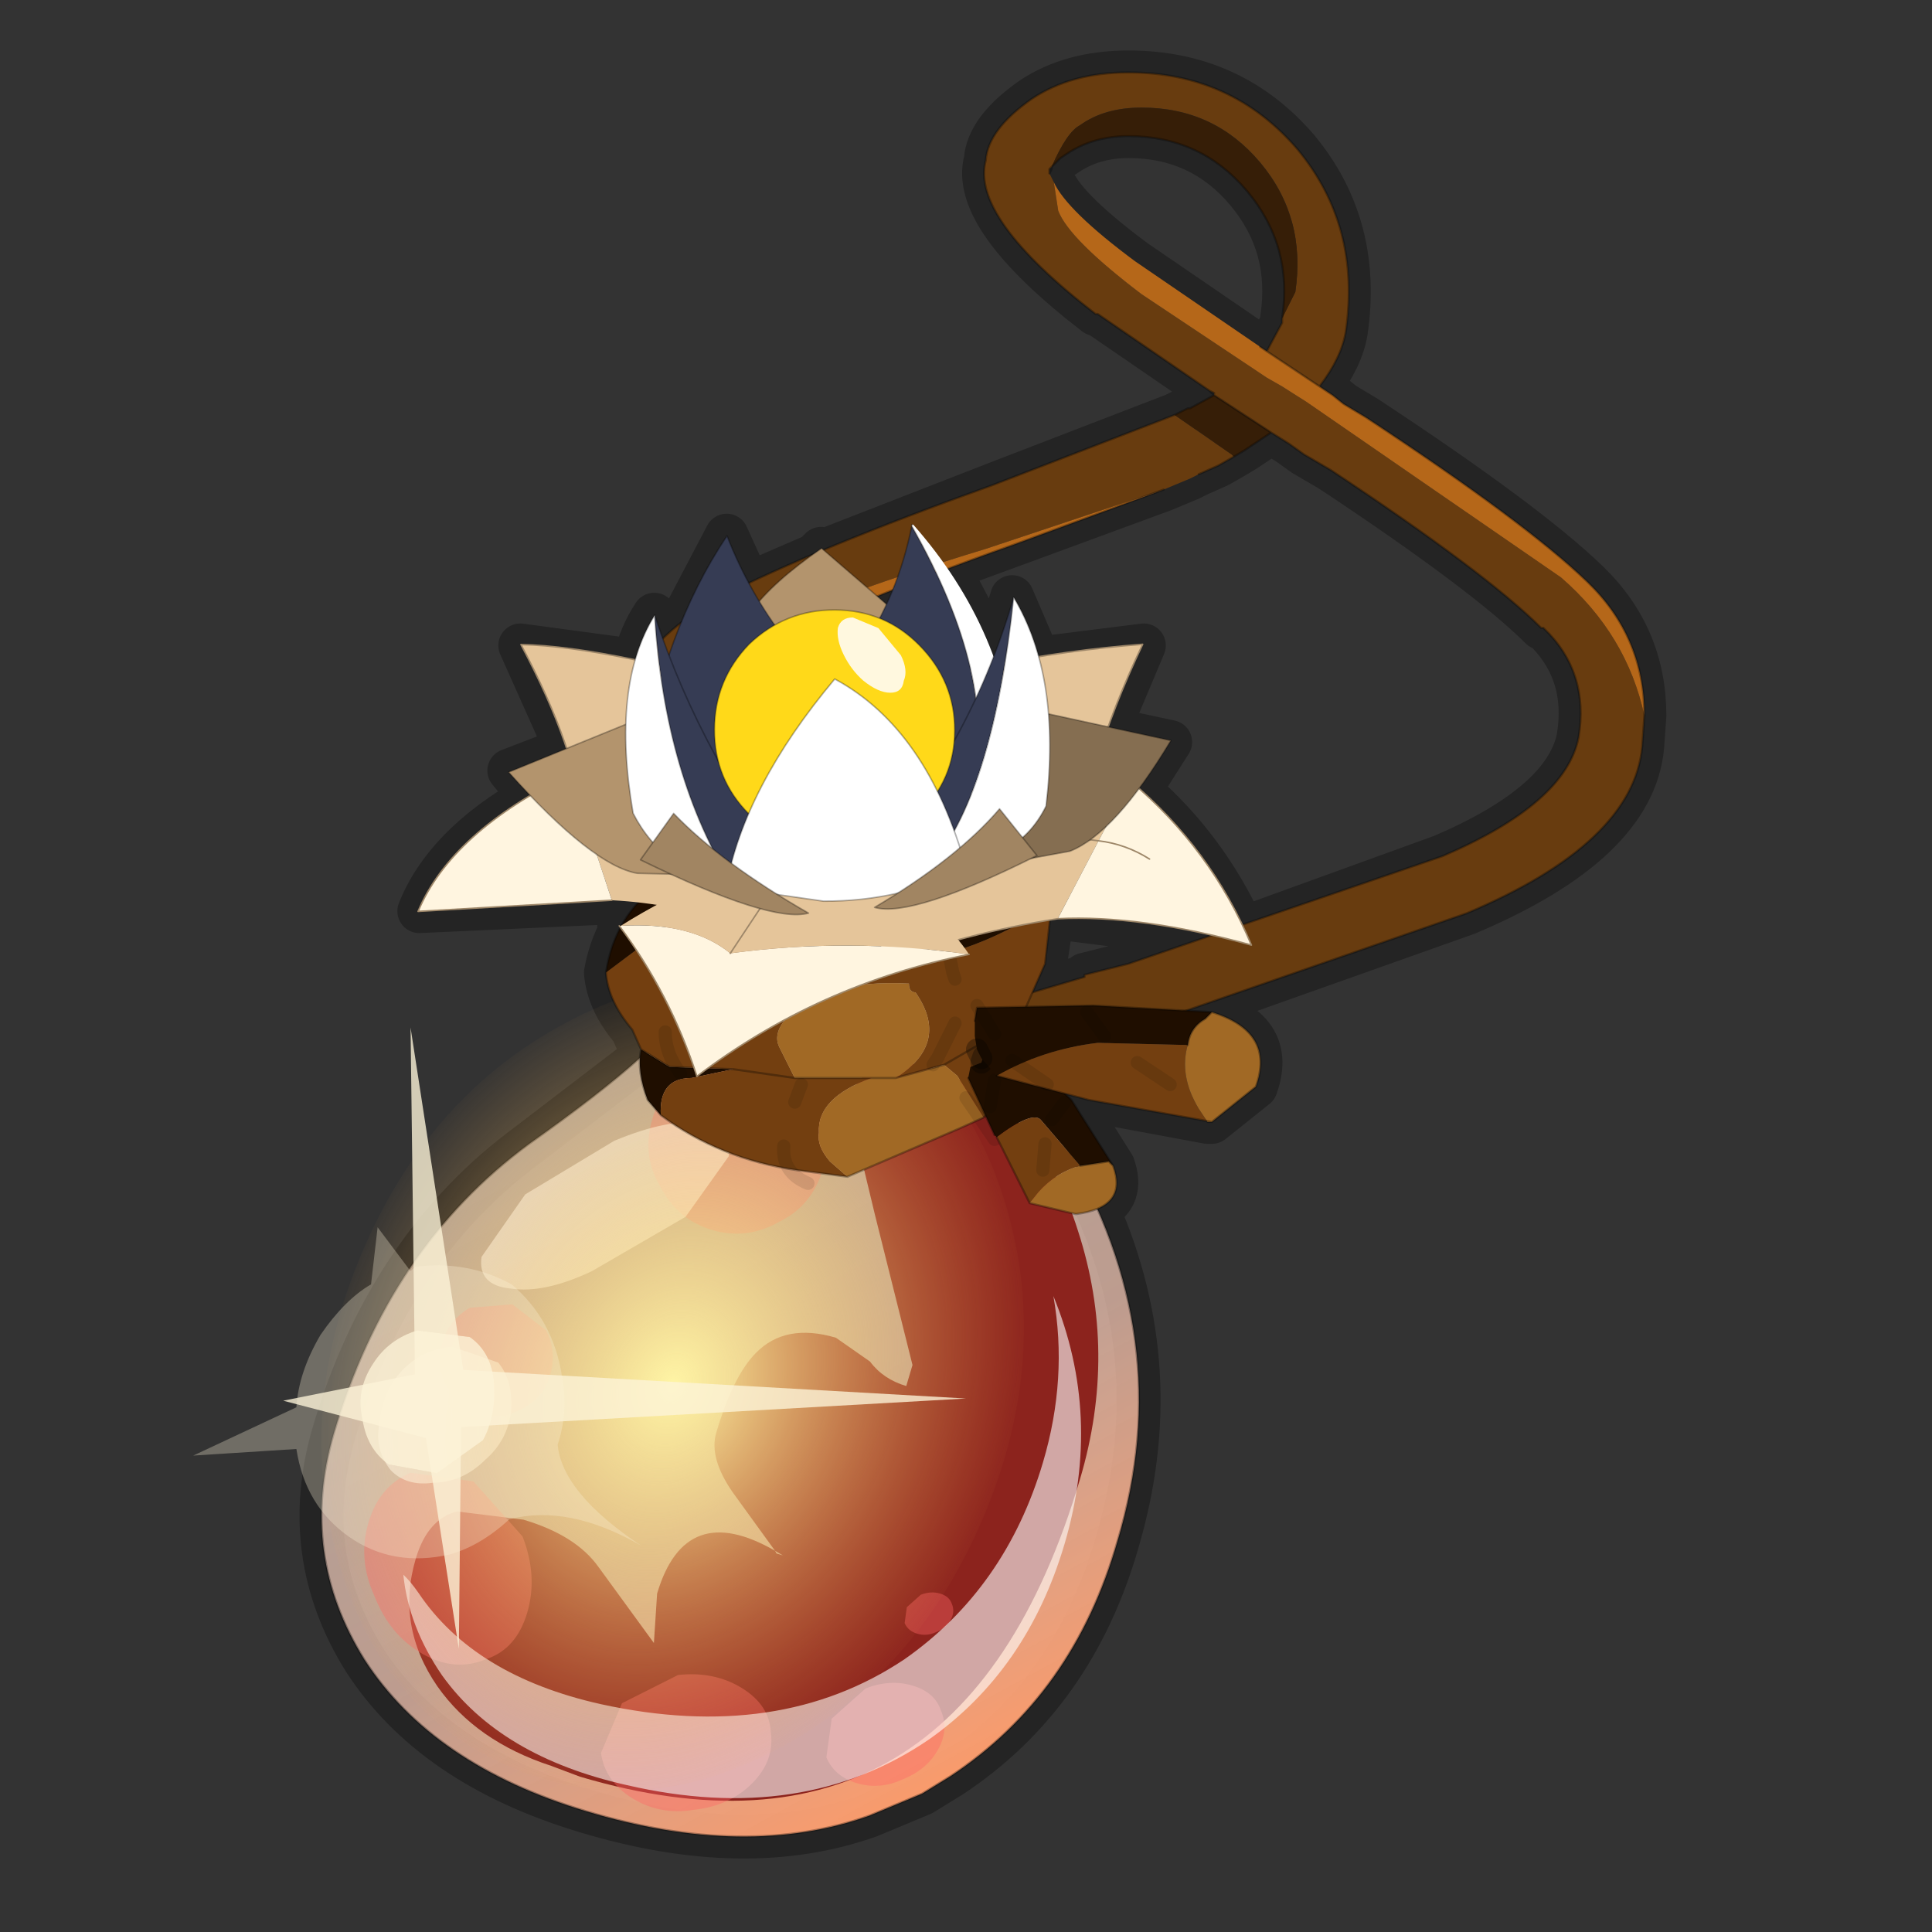 <?xml version="1.0" encoding="UTF-8" standalone="no"?>
<svg xmlns:xlink="http://www.w3.org/1999/xlink" height="440.0px" width="440.0px" xmlns="http://www.w3.org/2000/svg">
  <rect width="100%" height="100%" fill="#333333" stroke="none"/>
  <g transform="matrix(10.0, 0.0, 0.0, 10.0, 0.0, 0.0)">
    <use height="44.0" transform="matrix(1.0, 0.0, 0.0, 1.0, 0.0, 0.0)" width="44.0" xlink:href="#shape0"/>
    <use height="17.75" transform="matrix(0.958, 0.284, -0.284, 0.958, 13.459, 22.038)" width="14.0" xlink:href="#sprite0"/>
    <use height="2.6" transform="matrix(0.724, 0.215, -0.284, 0.958, 10.438, 29.34)" width="3.4" xlink:href="#sprite1"/>
    <use height="2.6" transform="matrix(1.142, 0.338, -0.448, 1.51, 15.441, 23.512)" width="3.4" xlink:href="#sprite1"/>
    <use height="2.6" transform="matrix(1.063, 0.605, -0.448, 1.51, 8.975, 32.709)" width="3.4" xlink:href="#sprite1"/>
    <use height="2.6" transform="matrix(0.372, -0.654, 0.929, 0.275, 18.309, 40.254)" width="3.4" xlink:href="#sprite1"/>
    <use height="2.6" transform="matrix(0.731, -0.74, 1.142, 0.7, 12.922, 40.048)" width="3.4" xlink:href="#sprite1"/>
    <use height="2.6" transform="matrix(0.153, -0.269, 0.383, 0.113, 20.392, 37.06)" width="3.4" xlink:href="#sprite1"/>
    <use height="14.95" transform="matrix(0.958, 0.284, -0.284, 0.958, 11.052, 24.118)" width="15.8" xlink:href="#sprite2"/>
    <use height="65.0" transform="matrix(0.113, -0.268, -0.218, -0.092, 18.731, 43.245)" width="65.0" xlink:href="#sprite3"/>
    <use height="18.8" transform="matrix(1.0, 0.0, 0.0, 1.0, 4.4, 18.75)" width="24.3" xlink:href="#shape5"/>
    <use height="18.4" transform="matrix(0.684, 0.003, -0.002, 0.684, 9.547, 11.899)" width="27.75" xlink:href="#sprite4"/>
  </g>
  <defs>
    <g id="shape0" transform="matrix(1.0, 0.0, 0.0, 1.0, 0.0, 0.0)">
      <path d="M44.0 44.0 L0.0 44.0 0.0 0.0 44.0 0.0 44.0 44.0" fill="#43adca" fill-opacity="0.0" fill-rule="evenodd" stroke="none"/>
      <path d="M24.15 3.6 L24.3 3.5 Q24.9 3.1 25.7 3.1 27.35 3.1 28.4 4.35 29.45 5.6 29.2 7.25 L29.2 7.35 28.85 8.0 28.7 7.9 25.85 5.95 Q24.3 4.8 24.0 4.15 L23.95 4.05 23.9 3.95 23.9 3.85 24.15 3.6 M23.5 2.25 Q22.5 2.95 22.45 3.65 22.1 4.95 24.95 7.15 L25.0 7.15 27.55 8.9 27.65 8.95 27.65 9.0 27.1 9.3 27.05 9.3 26.75 9.45 22.6 11.05 18.75 12.55 18.7 12.5 18.55 12.65 17.05 13.3 16.55 12.2 15.5 14.2 15.1 14.55 14.9 14.0 Q14.6 14.45 14.45 15.05 L11.85 14.7 12.9 17.05 11.6 17.55 12.1 18.15 Q10.15 19.25 9.55 20.75 L13.95 20.55 14.55 20.6 14.15 21.1 14.1 21.1 14.15 21.15 Q13.9 21.6 13.8 22.15 13.85 22.8 14.4 23.45 L14.6 23.9 14.6 24.1 12.05 26.05 Q8.85 28.4 7.6 32.65 6.8 35.4 8.3 37.8 9.85 40.2 13.35 41.25 17.0 42.35 19.8 41.35 L21.0 40.85 21.65 40.45 Q24.45 38.6 25.45 35.1 26.6 31.2 25.0 27.55 25.6 27.25 25.35 26.55 L24.5 25.2 24.4 25.05 24.35 24.95 24.8 25.05 27.5 25.55 27.6 25.55 28.6 24.75 Q29.05 23.5 27.6 23.05 L27.2 23.0 33.4 20.8 Q37.2 19.2 37.4 17.0 L37.45 16.3 Q37.45 14.5 36.15 13.25 34.75 11.9 31.1 9.5 L30.6 9.2 30.35 9.0 30.05 8.8 Q30.55 8.15 30.65 7.55 31.0 5.15 29.55 3.4 28.05 1.65 25.7 1.65 24.4 1.65 23.5 2.25 M27.3 10.8 L27.75 10.6 28.1 10.4 28.35 10.25 28.95 9.85 29.35 10.1 29.7 10.35 30.3 10.7 Q33.85 13.05 35.1 14.3 L35.15 14.3 Q36.2 15.3 35.95 16.8 35.65 18.3 32.85 19.5 L28.3 21.15 Q27.45 19.3 25.95 18.0 L26.65 16.9 25.25 16.6 26.05 14.7 23.65 15.0 23.05 13.6 22.65 14.95 21.6 12.95 23.1 12.4 26.5 11.15 27.1 10.9 27.3 10.8 M24.1 20.9 L27.65 21.35 25.7 21.95 25.5 22.0 24.7 22.2 24.7 22.25 23.6 22.55 23.8 21.95 23.95 20.95 24.1 20.9 M20.2 13.75 L20.3 13.45 20.0 13.6 20.2 13.75" fill="none" stroke="#000000" stroke-linecap="round" stroke-linejoin="round" stroke-opacity="0.302" stroke-width="1.0"/>
      <path d="M29.2 7.25 L29.5 6.65 Q29.75 4.95 28.7 3.7 27.65 2.45 26.0 2.45 25.15 2.45 24.6 2.85 24.3 3.0 23.95 3.8 L23.9 3.85 23.9 3.9 23.9 3.95 23.95 4.05 24.0 4.15 24.1 4.8 Q24.35 5.45 26.0 6.7 L28.85 8.6 29.2 8.8 29.75 9.15 35.55 13.15 Q37.05 14.45 37.45 16.3 L37.4 17.0 Q37.2 19.2 33.4 20.8 L26.05 23.35 26.0 23.35 25.9 23.4 25.15 23.6 21.85 24.6 21.3 24.5 21.2 24.5 18.65 23.65 18.2 23.45 Q16.7 22.75 15.75 21.9 13.65 20.0 13.8 17.5 13.85 16.65 14.15 15.9 14.75 14.5 16.4 13.6 18.55 12.5 22.6 11.05 L26.75 9.45 28.05 10.35 28.1 10.4 27.75 10.6 27.3 10.8 27.1 10.9 26.5 11.15 22.45 12.5 Q18.5 13.7 16.45 14.75 14.7 15.55 14.6 17.3 14.5 19.05 16.1 20.5 17.5 21.8 20.2 22.7 L20.25 22.7 21.0 22.95 21.55 23.1 21.65 23.15 24.7 22.25 24.7 22.2 25.5 22.0 25.7 21.95 32.85 19.5 Q35.65 18.3 35.95 16.8 36.2 15.3 35.15 14.3 L35.1 14.3 Q33.85 13.05 30.3 10.7 L29.7 10.35 29.35 10.1 28.95 9.85 27.65 9.0 27.65 8.95 27.55 8.9 25.0 7.15 24.95 7.15 Q22.1 4.95 22.45 3.65 22.5 2.95 23.5 2.25 24.4 1.65 25.7 1.65 28.05 1.65 29.55 3.4 31.0 5.15 30.65 7.55 30.55 8.15 30.05 8.8 L28.85 8.0 29.2 7.35 29.2 7.3 29.2 7.25" fill="#683c0f" fill-rule="evenodd" stroke="none"/>
      <path d="M23.95 3.8 Q24.3 3.0 24.6 2.85 25.15 2.45 26.0 2.45 27.65 2.45 28.7 3.7 29.75 4.95 29.5 6.65 L29.2 7.25 Q29.45 5.6 28.4 4.35 27.35 3.1 25.7 3.1 24.9 3.1 24.3 3.5 L24.15 3.6 23.95 3.8 M27.65 9.0 L28.95 9.85 28.35 10.25 28.1 10.4 28.05 10.35 26.75 9.45 27.05 9.3 27.1 9.3 27.65 9.0" fill="#361e07" fill-rule="evenodd" stroke="none"/>
      <path d="M28.85 8.0 L30.05 8.8 30.35 9.0 30.6 9.2 31.1 9.5 Q34.75 11.9 36.15 13.25 37.45 14.5 37.45 16.3 37.05 14.45 35.55 13.15 L29.75 9.15 29.2 8.8 28.85 8.6 26.0 6.7 Q24.35 5.45 24.1 4.8 L24.0 4.15 Q24.3 4.8 25.85 5.95 L28.7 7.9 28.85 8.0 M20.2 22.7 Q17.5 21.8 16.1 20.5 14.5 19.05 14.6 17.3 14.7 15.55 16.45 14.75 18.5 13.7 22.45 12.5 L26.5 11.15 23.1 12.4 Q19.15 13.8 17.1 14.9 15.35 15.8 15.25 17.6 15.15 19.4 16.75 20.8 17.95 21.9 20.2 22.7" fill="#b56719" fill-rule="evenodd" stroke="none"/>
      <path d="M29.2 7.25 L29.2 7.3 29.2 7.35 28.85 8.0 30.05 8.8 Q30.55 8.15 30.65 7.55 31.0 5.15 29.55 3.4 28.05 1.65 25.7 1.65 24.4 1.65 23.5 2.25 22.5 2.95 22.45 3.65 22.1 4.95 24.95 7.15 L25.0 7.15 27.55 8.9 27.65 8.95 27.65 9.0 28.95 9.85 29.35 10.1 29.7 10.35 30.3 10.7 Q33.85 13.05 35.1 14.3 L35.15 14.3 Q36.2 15.3 35.95 16.8 35.65 18.3 32.85 19.5 L25.7 21.95 25.5 22.0 24.7 22.2 24.7 22.25 21.65 23.15 21.55 23.1 21.0 22.95 20.25 22.7 20.2 22.7 Q17.95 21.9 16.75 20.8 15.15 19.4 15.25 17.6 15.35 15.8 17.1 14.9 19.15 13.8 23.1 12.4 L26.5 11.15 M27.3 10.8 L27.75 10.6 28.1 10.4 28.35 10.25 28.95 9.85 29.35 10.1 M26.75 9.45 L22.6 11.05 Q18.55 12.5 16.4 13.6 14.75 14.5 14.15 15.9 13.85 16.65 13.8 17.5 13.65 20.0 15.75 21.9 16.7 22.75 18.2 23.45 L18.65 23.65 21.2 24.5 21.3 24.5 21.85 24.6 25.15 23.6 25.9 23.4 26.0 23.35 26.05 23.35 33.4 20.8 Q37.2 19.2 37.4 17.0 L37.45 16.3 Q37.45 14.5 36.15 13.25 34.75 11.9 31.1 9.5 L30.6 9.2 30.35 9.0 30.05 8.8 M23.9 3.95 L23.9 3.9 23.9 3.85 23.95 3.8 24.15 3.6 24.3 3.5 Q24.9 3.1 25.7 3.1 27.35 3.1 28.4 4.35 29.45 5.6 29.2 7.25 L29.2 7.35 M23.9 3.95 L23.95 3.85 23.95 3.8 M28.85 8.0 L28.7 7.9 28.85 8.0 M27.55 8.9 L27.65 9.0 27.1 9.3 27.05 9.3 26.75 9.45" fill="none" stroke="#000000" stroke-linecap="round" stroke-linejoin="round" stroke-opacity="0.302" stroke-width="0.05"/>
      <path d="M7.6 32.65 Q8.85 28.4 12.05 26.05 15.3 23.75 15.55 22.9 L15.6 22.45 Q17.2 21.15 20.15 22.0 22.2 22.6 24.25 26.1 26.85 30.45 25.45 35.1 24.45 38.6 21.65 40.45 L21.0 40.85 19.8 41.35 Q17.0 42.35 13.35 41.25 9.85 40.2 8.3 37.8 6.8 35.4 7.6 32.65" fill="url(#gradient0)" fill-rule="evenodd" stroke="none"/>
      <path d="M7.6 32.65 Q6.8 35.4 8.3 37.8 9.85 40.2 13.35 41.25 17.0 42.35 19.8 41.35 L21.0 40.85 21.65 40.45 Q24.45 38.6 25.45 35.1 26.85 30.45 24.25 26.1 22.2 22.6 20.15 22.0 17.2 21.15 15.6 22.45 L15.55 22.9 Q15.3 23.75 12.05 26.05 8.85 28.4 7.6 32.65 Z" fill="none" stroke="#000000" stroke-linecap="round" stroke-linejoin="round" stroke-opacity="0.302" stroke-width="0.05"/>
    </g>
    <linearGradient gradientTransform="matrix(-0.006, -0.01, 0.011, -0.006, 18.0, 33.95)" gradientUnits="userSpaceOnUse" id="gradient0" spreadMethod="pad" x1="-819.2" x2="819.2">
      <stop offset="0.067" stop-color="#ff9966"/>
      <stop offset="0.514" stop-color="#fecfbc" stop-opacity="0.702"/>
      <stop offset="1.0" stop-color="#fbe7d9" stop-opacity="0.651"/>
    </linearGradient>
    <g id="sprite0" transform="matrix(1.0, 0.0, 0.0, 1.0, 7.0, 8.85)">
      <use height="17.75" transform="matrix(1.0, 0.0, 0.0, 1.0, -7.0, -8.85)" width="14.0" xlink:href="#shape1"/>
    </g>
    <g id="shape1" transform="matrix(1.0, 0.0, 0.0, 1.0, 7.0, 8.85)">
      <path d="M-0.5 -7.55 Q-0.5 -8.85 1.05 -8.85 3.6 -8.85 5.35 -6.25 7.0 -3.85 7.0 -0.85 7.0 8.9 -2.0 8.9 L-2.7 8.85 Q-4.5 8.8 -5.7 7.85 -7.0 6.8 -7.0 5.2 -7.0 4.25 -6.4 3.9 L-4.9 3.65 Q-3.65 3.65 -2.95 4.2 L-1.25 5.5 -1.5 4.4 Q-1.5 2.15 0.8 2.7 L0.85 2.75 1.0 2.75 0.8 2.7 -0.5 1.7 Q-1.25 1.1 -1.25 0.5 -1.25 -0.85 -0.9 -1.5 -0.45 -2.35 0.75 -2.35 L1.65 -2.05 Q2.05 -1.75 2.6 -1.75 L2.6 -2.25 0.8 -5.3 -0.5 -7.55" fill="#8c231d" fill-rule="evenodd" stroke="none"/>
    </g>
    <g id="sprite1" transform="matrix(1.0, 0.0, 0.0, 1.0, 1.7, 1.3)">
      <use height="2.6" transform="matrix(1.0, 0.0, 0.0, 1.0, -1.7, -1.3)" width="3.4" xlink:href="#shape2"/>
    </g>
    <g id="shape2" transform="matrix(1.0, 0.0, 0.0, 1.0, 1.7, 1.3)">
      <path d="M1.2 -0.95 Q1.7 -0.55 1.7 0.0 1.7 0.55 1.2 0.9 0.7 1.3 0.0 1.3 -0.7 1.3 -1.2 0.9 -1.7 0.55 -1.7 0.0 -1.7 -0.55 -1.2 -0.95 L0.0 -1.3 1.2 -0.95" fill="#ff6666" fill-opacity="0.396" fill-rule="evenodd" stroke="none"/>
    </g>
    <g id="sprite2" transform="matrix(1.0, 0.0, 0.0, 1.0, 2.95, 4.85)">
      <use height="14.95" transform="matrix(1.0, 0.0, 0.0, 1.0, -2.95, -4.85)" width="15.8" xlink:href="#shape3"/>
    </g>
    <g id="shape3" transform="matrix(1.0, 0.0, 0.0, 1.0, 2.95, 4.85)">
      <path d="M0.75 -0.9 Q-0.15 -0.1 -0.9 0.0 -1.65 0.15 -1.75 -0.5 L-1.2 -2.15 0.4 -3.9 Q1.45 -4.75 2.2 -4.85 2.9 -4.95 3.0 -4.3 L2.45 -2.7 0.75 -0.9 M-0.1 2.7 Q0.0 3.35 -0.35 3.9 -0.7 4.55 -1.35 4.75 -1.9 5.0 -2.35 4.75 -2.85 4.4 -2.9 3.8 -3.05 3.1 -2.75 2.5 -2.45 1.9 -1.8 1.65 L-0.7 1.7 Q-0.25 2.0 -0.1 2.7 M-1.4 6.95 Q-1.2 7.05 -0.95 7.25 0.8 8.7 3.75 8.5 7.9 8.2 10.1 5.55 11.85 3.35 11.85 0.35 11.85 -1.65 11.0 -3.35 12.85 -1.05 12.85 2.0 12.85 5.0 11.15 7.15 8.95 9.85 4.85 10.1 1.9 10.3 0.1 8.9 -0.95 8.05 -1.4 6.95" fill="#ffffff" fill-opacity="0.6" fill-rule="evenodd" stroke="none"/>
    </g>
    <g id="sprite3" transform="matrix(1.0, 0.0, 0.0, 1.0, 32.5, 32.5)">
      <use height="65.0" transform="matrix(1.0, 0.0, 0.0, 1.0, -32.5, -32.5)" width="65.0" xlink:href="#shape4"/>
    </g>
    <g id="shape4" transform="matrix(1.0, 0.0, 0.0, 1.0, 32.5, 32.5)">
      <path d="M22.95 -23.0 Q32.5 -13.45 32.5 0.0 32.5 13.45 22.95 22.95 13.45 32.5 0.0 32.5 -13.45 32.5 -23.0 22.95 -32.5 13.45 -32.5 0.0 -32.5 -13.45 -23.0 -23.0 -13.45 -32.5 0.0 -32.5 13.45 -32.5 22.95 -23.0" fill="url(#gradient1)" fill-rule="evenodd" stroke="none"/>
    </g>
    <radialGradient cx="0" cy="0" gradientTransform="matrix(0.041, 0.0, 0.0, 0.041, 0.0, 0.0)" gradientUnits="userSpaceOnUse" id="gradient1" r="819.2" spreadMethod="pad">
      <stop offset="0.0" stop-color="#fff5a5"/>
      <stop offset="1.0" stop-color="#f5ad4e" stop-opacity="0.0"/>
    </radialGradient>
    <g id="shape5" transform="matrix(1.0, 0.0, 0.0, 1.0, -4.4, -18.75)">
      <path d="M10.55 31.2 L22.0 31.85 10.5 32.5 10.45 37.55 9.7 32.75 6.45 31.9 9.45 31.3 9.35 23.4 10.55 31.2" fill="#fcf3d8" fill-opacity="0.792" fill-rule="evenodd" stroke="none"/>
      <path d="M12.7 32.9 Q12.8 34.0 14.6 35.2 12.95 34.25 11.6 34.6 10.95 35.2 10.25 35.4 8.95 35.7 7.95 35.0 6.95 34.3 6.75 33.0 L4.4 33.15 6.75 32.05 Q6.8 31.25 7.3 30.4 7.85 29.6 8.45 29.25 L8.6 27.95 9.35 28.95 9.45 28.85 Q10.65 28.7 11.65 29.25 12.6 30.05 12.8 31.35 12.95 32.15 12.7 32.9 M8.5 31.05 Q8.1 31.65 8.25 32.3 8.35 33.0 8.85 33.35 L9.95 33.55 11.0 32.8 Q11.3 32.25 11.25 31.5 11.2 30.8 10.7 30.45 L9.5 30.3 Q8.85 30.5 8.5 31.05" fill="#fcf3d8" fill-opacity="0.302" fill-rule="evenodd" stroke="none"/>
      <path d="M8.5 31.05 Q8.85 30.5 9.5 30.3 L10.7 30.45 Q11.2 30.8 11.25 31.5 11.3 32.25 11.0 32.8 L9.95 33.55 8.85 33.35 Q8.35 33.0 8.25 32.3 8.1 31.65 8.5 31.05" fill="#fcf3d8" fill-opacity="0.843" fill-rule="evenodd" stroke="none"/>
      <path d="M23.95 20.6 L23.6 19.85 22.7 20.55 Q22.05 20.8 21.3 21.15 L16.75 19.9 Q16.35 19.65 15.95 19.55 L15.0 20.15 Q14.0 20.85 13.8 22.15 L15.8 20.65 16.45 21.25 17.1 21.4 20.25 21.85 Q21.85 21.95 23.95 20.6 M14.6 23.9 Q14.5 24.4 14.75 25.05 L15.05 25.4 Q15.0 24.55 15.75 24.55 L16.7 24.35 15.25 24.3 14.6 23.9" fill="#1f0e00" fill-rule="evenodd" stroke="none"/>
      <path d="M21.5 24.25 L21.8 24.5 22.4 25.45 22.6 25.3 22.75 25.2 Q23.8 24.6 23.45 23.6 L23.25 23.2 23.8 21.95 23.95 20.6 Q21.85 21.95 20.25 21.85 L17.1 21.4 16.45 21.25 15.8 20.65 13.8 22.15 Q13.85 22.8 14.4 23.45 L14.6 23.9 15.25 24.3 16.7 24.35 18.1 24.55 16.7 24.35 15.75 24.55 Q15.0 24.55 15.05 25.4 16.4 26.4 18.15 26.65 L19.3 26.8 18.9 26.45 Q18.6 26.1 18.65 25.8 18.6 25.0 19.85 24.55 L18.1 24.55 17.75 23.85 Q17.6 23.55 17.9 23.2 18.7 22.3 20.7 22.4 20.7 22.6 20.85 22.6 21.65 23.75 20.4 24.55 L21.5 24.25 22.8 23.5 Q23.0 23.25 23.25 23.2 23.0 23.25 22.8 23.5 L21.5 24.25" fill="#733f10" fill-rule="evenodd" stroke="none"/>
      <path d="M22.4 25.45 L21.8 24.5 21.5 24.25 20.4 24.55 Q21.65 23.75 20.85 22.6 20.7 22.6 20.7 22.4 18.7 22.3 17.9 23.2 17.6 23.55 17.75 23.85 L18.1 24.55 19.85 24.55 Q18.6 25.0 18.65 25.8 18.6 26.1 18.9 26.45 L19.3 26.8 21.85 25.7 22.4 25.45 M20.4 24.55 L19.85 24.55 20.4 24.55" fill="#a16925" fill-rule="evenodd" stroke="none"/>
      <path d="M22.4 25.45 L21.85 25.7 19.3 26.8 M19.85 24.55 L20.4 24.55 21.5 24.25 22.8 23.5 Q23.0 23.25 23.25 23.2 L23.45 23.6 Q23.8 24.6 22.75 25.2 L22.6 25.3 22.4 25.45 M23.25 23.2 L23.8 21.95 23.95 20.6 23.6 19.85 22.7 20.55 Q22.05 20.8 21.3 21.15 L16.75 19.9 Q16.35 19.65 15.95 19.55 L15.0 20.15 Q14.0 20.85 13.8 22.15 13.85 22.8 14.4 23.45 L14.6 23.9 Q14.5 24.4 14.75 25.05 L15.05 25.4 Q16.4 26.4 18.15 26.65 L19.3 26.8 M18.1 24.55 L16.7 24.35 15.25 24.3 14.6 23.9 M19.85 24.55 L18.1 24.55" fill="none" stroke="#000000" stroke-linecap="round" stroke-linejoin="round" stroke-opacity="0.302" stroke-width="0.05"/>
      <path d="M22.65 25.95 L22.0 25.0 M18.4 26.95 Q17.8 26.7 17.85 26.1 M20.0 20.4 L19.9 20.95 M15.5 24.45 Q15.15 24.0 15.15 23.5 M15.55 22.55 L16.25 21.8 M17.15 21.1 L18.15 20.45 M18.1 25.1 L18.25 24.7 M21.4 18.85 Q20.9 19.15 20.55 19.6 M21.55 21.4 L21.7 22.15 21.75 22.3 M21.75 23.3 L21.35 24.1 21.25 24.25" fill="none" stroke="#000000" stroke-linecap="round" stroke-linejoin="round" stroke-opacity="0.102" stroke-width="0.3"/>
      <path d="M24.6 26.55 L25.25 26.45 25.35 26.55 24.4 25.05 23.1 23.8 22.85 23.8 22.4 24.05 22.35 24.2 22.1 24.3 22.05 24.55 22.65 25.85 22.7 25.9 Q23.5 25.3 23.7 25.5 L24.6 26.55" fill="#1f0e00" fill-rule="evenodd" stroke="none"/>
      <path d="M24.6 26.55 L23.7 25.5 Q23.5 25.3 22.7 25.9 L23.45 27.4 23.65 27.15 Q24.05 26.7 24.6 26.55" fill="#733f10" fill-rule="evenodd" stroke="none"/>
      <path d="M25.35 26.55 L25.25 26.45 24.6 26.55 Q24.05 26.7 23.65 27.15 L23.45 27.4 24.5 27.65 Q25.7 27.5 25.35 26.55" fill="#a16925" fill-rule="evenodd" stroke="none"/>
      <path d="M22.35 24.2 L22.4 24.05" fill="none" stroke="#000000" stroke-linecap="round" stroke-linejoin="round" stroke-opacity="0.302" stroke-width="0.5"/>
      <path d="M25.35 26.55 L25.25 26.45 24.6 26.55 M22.65 25.85 L22.05 24.55 M22.85 23.8 L23.1 23.8 24.4 25.05 25.35 26.55 Q25.7 27.5 24.5 27.65 L23.45 27.4 M22.7 25.9 L23.45 27.4" fill="none" stroke="#000000" stroke-linecap="round" stroke-linejoin="round" stroke-opacity="0.302" stroke-width="0.05"/>
      <path d="M22.65 24.6 L22.55 25.2 M23.2 23.75 L22.9 24.2 M23.8 26.05 L23.75 26.65 M24.25 25.1 L23.95 25.5" fill="none" stroke="#000000" stroke-linecap="round" stroke-linejoin="round" stroke-opacity="0.102" stroke-width="0.3"/>
      <path d="M27.05 23.8 Q27.1 23.4 27.45 23.2 L27.6 23.05 24.9 22.9 22.25 22.95 22.2 23.25 22.2 23.6 22.25 23.9 22.35 24.1 22.7 24.5 Q23.75 23.9 25.0 23.75 L27.05 23.8" fill="#1f0e00" fill-rule="evenodd" stroke="none"/>
      <path d="M27.6 25.55 L27.5 25.55 27.3 25.25 Q26.85 24.5 27.05 23.8 L25.0 23.75 Q23.75 23.9 22.7 24.5 L24.8 25.05 27.6 25.55" fill="#733f10" fill-rule="evenodd" stroke="none"/>
      <path d="M27.6 23.05 L27.45 23.2 Q27.1 23.4 27.05 23.8 26.85 24.5 27.3 25.25 L27.5 25.55 27.6 25.55 28.6 24.75 Q29.05 23.5 27.6 23.05" fill="#a16925" fill-rule="evenodd" stroke="none"/>
      <path d="M22.35 24.1 L22.25 23.9" fill="none" stroke="#000000" stroke-linecap="round" stroke-linejoin="round" stroke-opacity="0.302" stroke-width="0.5"/>
      <path d="M27.05 23.8 Q27.1 23.4 27.45 23.2 L27.6 23.05 Q29.05 23.5 28.6 24.75 L27.6 25.55 27.5 25.55 M22.2 23.25 L22.25 22.95 24.9 22.9 27.6 23.05 M22.7 24.5 L24.8 25.05 27.6 25.55" fill="none" stroke="#000000" stroke-linecap="round" stroke-linejoin="round" stroke-opacity="0.302" stroke-width="0.05"/>
      <path d="M25.9 24.2 L26.65 24.7 M23.05 24.15 L23.85 24.7 M22.25 22.9 L22.65 23.55 M24.75 23.05 L25.15 23.6" fill="none" stroke="#000000" stroke-linecap="round" stroke-linejoin="round" stroke-opacity="0.102" stroke-width="0.3"/>
    </g>
    <g id="sprite4" transform="matrix(1.0, 0.0, 0.0, 1.0, 13.85, 11.2)">
      <use height="18.4" transform="matrix(1.0, 0.0, 0.0, 1.0, -13.85, -11.2)" width="27.75" xlink:href="#shape6"/>
    </g>
    <g id="shape6" transform="matrix(1.0, 0.0, 0.0, 1.0, 13.85, 11.2)">
      <path d="M-8.4 -1.25 Q-8.55 -3.6 -10.45 -7.15 -7.45 -7.1 -1.3 -5.3 L-8.4 -1.25" fill="#e5c59a" fill-rule="evenodd" stroke="none"/>
      <path d="M-8.4 -1.25 Q-8.55 -3.6 -10.45 -7.15 -7.45 -7.1 -1.3 -5.3" fill="none" stroke="#9e8769" stroke-linecap="round" stroke-linejoin="round" stroke-width="0.05"/>
      <path d="M0.0 -5.15 Q5.25 -6.85 10.25 -7.25 8.25 -3.0 8.15 0.05 L0.0 -5.15" fill="#e5c59a" fill-rule="evenodd" stroke="none"/>
      <path d="M0.0 -5.15 Q5.25 -6.85 10.25 -7.25 8.25 -3.0 8.15 0.05" fill="none" stroke="#9e8769" stroke-linecap="round" stroke-linejoin="round" stroke-width="0.05"/>
      <path d="M-7.4 1.35 L-8.8 -2.85 -5.4 -1.5 -4.05 -0.25 -3.55 2.1 Q-5.3 1.45 -7.4 1.35" fill="#e5c59a" fill-rule="evenodd" stroke="none"/>
      <path d="M-7.4 1.35 L-13.85 1.75 Q-12.75 -0.9 -8.8 -2.85 L-7.4 1.35" fill="#fff5e0" fill-rule="evenodd" stroke="none"/>
      <path d="M-8.8 -2.85 Q-12.75 -0.9 -13.85 1.75 L-7.4 1.35" fill="none" stroke="#9e8769" stroke-linecap="round" stroke-linejoin="round" stroke-width="0.05"/>
      <path d="M5.75 -2.0 L9.85 -2.7 8.8 -0.7 7.45 1.9 Q4.35 2.4 1.55 3.45 1.4 0.8 5.75 -2.0 M4.75 -0.05 Q7.05 -0.95 8.8 -0.7 7.05 -0.95 4.75 -0.05" fill="#e5c59a" fill-rule="evenodd" stroke="none"/>
      <path d="M7.45 1.9 L8.8 -0.7 Q9.7 -0.6 10.5 -0.1 9.7 -0.6 8.8 -0.7 L9.85 -2.7 Q12.55 -0.45 13.9 2.75 10.2 1.75 7.45 1.9" fill="#fff5e0" fill-rule="evenodd" stroke="none"/>
      <path d="M9.85 -2.7 L5.75 -2.0 M1.55 3.45 Q4.35 2.4 7.45 1.9 10.2 1.75 13.9 2.75 12.55 -0.45 9.85 -2.7" fill="none" stroke="#9e8769" stroke-linecap="round" stroke-linejoin="round" stroke-width="0.05"/>
      <path d="M8.8 -0.7 Q7.05 -0.95 4.75 -0.05 M8.8 -0.7 Q9.7 -0.6 10.5 -0.1" fill="none" stroke="#9e8769" stroke-linecap="round" stroke-linejoin="round" stroke-width="0.05"/>
      <path d="M-2.1 1.05 L-3.45 3.1 -2.1 1.05 M4.5 3.1 Q0.5 2.55 -3.45 3.1 -4.75 2.05 -7.1 2.2 -4.1 0.3 -1.25 -0.15 2.85 0.65 4.5 3.1" fill="#e5c59a" fill-rule="evenodd" stroke="none"/>
      <path d="M-7.15 2.2 L-7.1 2.2 Q-4.75 2.05 -3.45 3.1 0.5 2.55 4.5 3.1 -0.5 4.1 -4.55 7.2 -5.45 4.45 -7.15 2.2" fill="#fff5e0" fill-rule="evenodd" stroke="none"/>
      <path d="M-7.15 2.2 Q-5.45 4.45 -4.55 7.2 -0.5 4.1 4.5 3.1" fill="none" stroke="#9e8769" stroke-linecap="round" stroke-linejoin="round" stroke-width="0.05"/>
      <path d="M-3.45 3.1 L-2.1 1.05" fill="none" stroke="#9e8769" stroke-linecap="round" stroke-linejoin="round" stroke-width="0.05"/>
      <path d="M-0.45 -10.4 L3.35 -7.15 Q-0.1 -7.35 -3.15 -5.85 L-3.35 -6.4 Q-3.7 -8.15 -0.45 -10.4 M-6.85 -4.55 Q-6.3 -1.8 -3.85 0.5 L-6.55 0.45 Q-8.05 0.2 -10.85 -2.9 L-6.85 -4.55" fill="#b3946d" fill-rule="evenodd" stroke="none"/>
      <path d="M6.5 -5.05 L11.2 -4.05 Q9.35 -0.95 7.85 -0.35 L5.2 0.15 Q7.8 -2.75 6.5 -5.05" fill="#856e51" fill-rule="evenodd" stroke="none"/>
      <path d="M6.5 -5.05 Q7.8 -2.75 5.2 0.15 L7.85 -0.35 Q9.35 -0.95 11.2 -4.05 L6.5 -5.05 M-0.45 -10.4 L3.35 -7.15 Q-0.1 -7.35 -3.15 -5.85 L-3.35 -6.4 Q-3.7 -8.15 -0.45 -10.4 M-6.85 -4.55 Q-6.3 -1.8 -3.85 0.5 L-6.55 0.45 Q-8.05 0.2 -10.85 -2.9 L-6.85 -4.55" fill="none" stroke="#000000" stroke-linecap="round" stroke-linejoin="round" stroke-opacity="0.302" stroke-width="0.05"/>
      <path d="M-3.6 -10.8 Q-2.1 -7.0 1.3 -4.5 -5.5 -0.65 -6.45 -3.0 -5.7 -7.65 -3.6 -10.8" fill="#363c54" fill-rule="evenodd" stroke="none"/>
      <path d="M-3.6 -10.8 Q-2.1 -7.0 1.3 -4.5 -5.5 -0.65 -6.45 -3.0 -5.7 -7.65 -3.6 -10.8 Z" fill="none" stroke="#000000" stroke-linecap="round" stroke-linejoin="round" stroke-opacity="0.302" stroke-width="0.05"/>
      <path d="M-6.0 -8.15 Q-4.4 -3.3 -1.0 0.95 L-3.35 0.85 Q-5.65 -2.75 -6.0 -8.15" fill="#363c54" fill-rule="evenodd" stroke="none"/>
      <path d="M-3.35 0.85 Q-5.7 0.4 -6.7 -1.55 -7.45 -5.8 -6.0 -8.15 -5.65 -2.75 -3.35 0.85" fill="#ffffff" fill-rule="evenodd" stroke="none"/>
      <path d="M-3.35 0.85 Q-5.7 0.4 -6.7 -1.55 -7.45 -5.8 -6.0 -8.15 -4.4 -3.3 -1.0 0.95 L-3.35 0.85 Q-5.65 -2.75 -6.0 -8.15" fill="none" stroke="#000000" stroke-linecap="round" stroke-linejoin="round" stroke-opacity="0.302" stroke-width="0.05"/>
      <path d="M2.55 -11.2 L2.6 -11.2 2.55 -11.15 2.55 -11.2" fill="url(#gradient2)" fill-rule="evenodd" stroke="none"/>
      <path d="M4.6 -2.4 Q1.75 -2.05 -2.35 -3.75 1.65 -6.6 2.55 -11.15 5.45 -6.1 4.6 -2.4" fill="#363c54" fill-rule="evenodd" stroke="none"/>
      <path d="M2.55 -11.15 L2.6 -11.2 Q5.75 -7.65 6.05 -3.25 5.45 -2.25 4.6 -2.4 5.45 -6.1 2.55 -11.15" fill="#ffffff" fill-rule="evenodd" stroke="none"/>
      <path d="M2.55 -11.2 L2.55 -11.15 Q5.45 -6.1 4.6 -2.4 1.75 -2.05 -2.35 -3.75 1.65 -6.6 2.55 -11.15" fill="none" stroke="#000000" stroke-linecap="round" stroke-linejoin="round" stroke-opacity="0.302" stroke-width="0.05"/>
      <path d="M3.3 0.05 L1.4 -0.25 Q4.6 -4.05 5.95 -8.8 5.3 -2.45 3.3 0.05" fill="#363c54" fill-rule="evenodd" stroke="none"/>
      <path d="M5.95 -8.8 Q7.55 -6.15 7.05 -1.85 6.05 0.2 3.3 0.05 5.3 -2.45 5.95 -8.8" fill="#ffffff" fill-rule="evenodd" stroke="none"/>
      <path d="M5.95 -8.8 Q7.55 -6.15 7.05 -1.85 6.05 0.2 3.3 0.05 L1.4 -0.25 Q4.6 -4.05 5.95 -8.8 5.3 -2.45 3.3 0.05" fill="none" stroke="#000000" stroke-linecap="round" stroke-linejoin="round" stroke-opacity="0.302" stroke-width="0.05"/>
      <path d="M2.8 -1.55 Q1.65 -0.35 0.0 -0.35 -1.65 -0.35 -2.85 -1.55 -4.0 -2.7 -4.0 -4.35 -4.0 -6.0 -2.85 -7.2 -1.65 -8.35 0.0 -8.35 1.65 -8.35 2.8 -7.2 4.0 -6.0 4.0 -4.35 4.0 -2.7 2.8 -1.55" fill="#ffd919" fill-rule="evenodd" stroke="none"/>
      <path d="M2.8 -1.55 Q1.65 -0.35 0.0 -0.35 -1.65 -0.35 -2.85 -1.55 -4.0 -2.7 -4.0 -4.35 -4.0 -6.0 -2.85 -7.2 -1.65 -8.35 0.0 -8.35 1.65 -8.35 2.8 -7.2 4.0 -6.0 4.0 -4.35 4.0 -2.7 2.8 -1.55 Z" fill="none" stroke="#000000" stroke-linecap="round" stroke-linejoin="round" stroke-opacity="0.302" stroke-width="0.05"/>
      <path d="M2.3 -6.0 Q2.25 -5.6 1.85 -5.6 1.45 -5.6 0.95 -6.0 0.55 -6.35 0.3 -6.85 0.05 -7.35 0.1 -7.75 0.2 -8.1 0.6 -8.1 L1.45 -7.75 2.2 -6.85 Q2.45 -6.35 2.3 -6.0" fill="#fff8df" fill-rule="evenodd" stroke="none"/>
      <path d="M-0.35 1.35 L-3.6 0.9 Q-3.0 -2.45 0.0 -6.05 3.1 -4.4 4.4 0.25 2.2 1.35 -0.35 1.35" fill="#ffffff" fill-rule="evenodd" stroke="none"/>
      <path d="M-0.35 1.35 Q2.2 1.35 4.4 0.25 3.1 -4.4 0.0 -6.05 -3.0 -2.45 -3.6 0.9 L-0.35 1.35 Z" fill="none" stroke="#000000" stroke-linecap="round" stroke-linejoin="round" stroke-opacity="0.302" stroke-width="0.05"/>
      <path d="M5.5 -1.75 L6.75 -0.2 Q2.6 1.9 1.35 1.55 4.1 -0.1 5.5 -1.75 M-6.45 0.0 L-5.35 -1.55 Q-3.75 0.1 -0.85 1.75 -2.1 2.1 -6.45 0.0" fill="#a18562" fill-rule="evenodd" stroke="none"/>
      <path d="M5.5 -1.75 Q4.1 -0.1 1.35 1.55 2.6 1.9 6.75 -0.2 L5.5 -1.75 M-6.45 0.0 L-5.35 -1.55 Q-3.75 0.1 -0.85 1.75 -2.1 2.1 -6.45 0.0" fill="none" stroke="#000000" stroke-linecap="round" stroke-linejoin="round" stroke-opacity="0.302" stroke-width="0.05"/>
    </g>
    <linearGradient gradientTransform="matrix(-5.0E-4, -0.002, 0.001, -2.0E-4, 4.8, -5.25)" gradientUnits="userSpaceOnUse" id="gradient2" spreadMethod="pad" x1="-819.2" x2="819.2">
      <stop offset="0.067" stop-color="#90b1f5"/>
      <stop offset="1.0" stop-color="#dce9fc"/>
    </linearGradient>
  </defs>
</svg>
